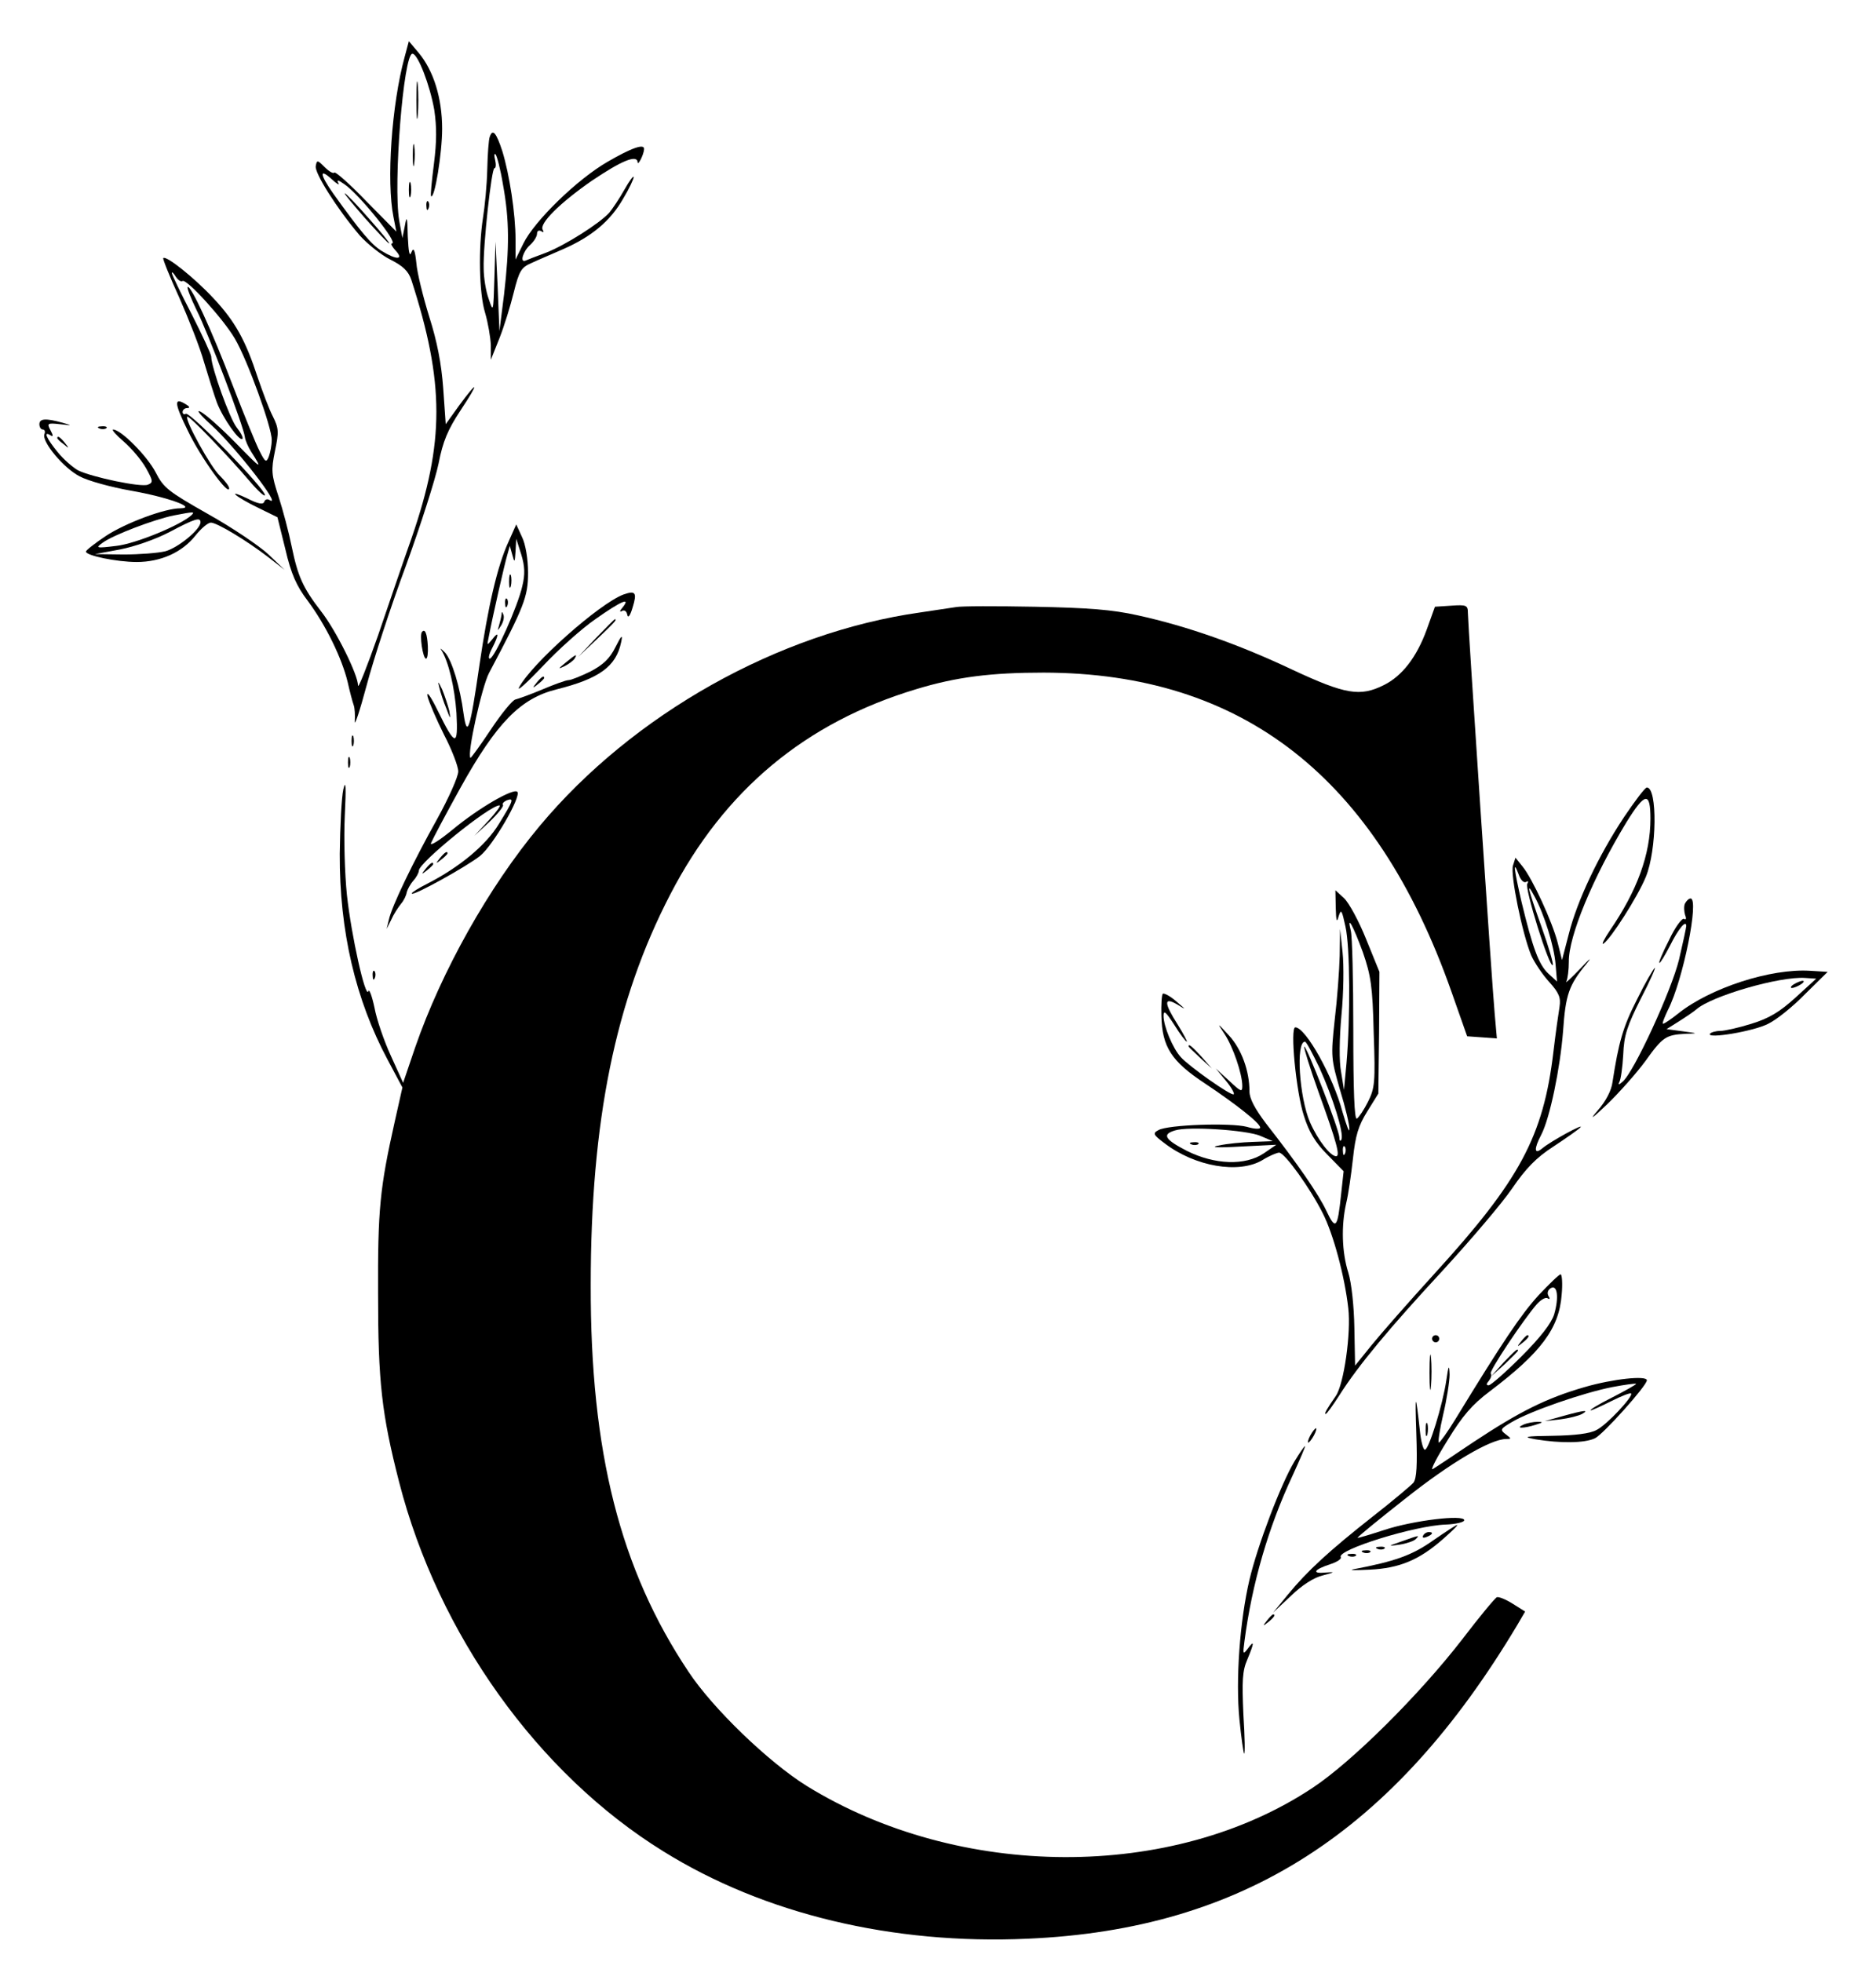 <?xml version="1.0" standalone="no"?>
<!DOCTYPE svg PUBLIC "-//W3C//DTD SVG 20010904//EN"
 "http://www.w3.org/TR/2001/REC-SVG-20010904/DTD/svg10.dtd">
<svg version="1.0" xmlns="http://www.w3.org/2000/svg"
 width="524pt" height="548pt" viewBox="0 0 524 548"
 preserveAspectRatio="xMidYMid meet">

<g transform="translate(0,548) scale(0.1,-0.1)"
fill="#000000" stroke="none">
<path d="M1130 5320 c-36 -132 -51 -346 -31 -446 l8 -41 -84 85 c-45 47 -86
83 -89 80 -3 -4 -15 3 -27 15 -20 20 -22 21 -25 3 -4 -19 60 -120 123 -194 21
-23 59 -54 85 -67 36 -18 51 -33 59 -57 93 -288 93 -453 1 -720 -22 -62 -64
-185 -94 -273 -31 -88 -56 -151 -56 -140 0 30 -61 153 -103 207 -51 66 -65 98
-82 180 -8 40 -25 104 -37 141 -20 61 -21 73 -10 127 11 53 11 63 -6 97 -11
21 -29 70 -42 108 -34 104 -63 157 -124 222 -53 57 -132 120 -140 112 -2 -2
18 -52 45 -111 26 -59 58 -140 69 -180 12 -40 28 -91 36 -113 17 -44 63 -109
71 -101 3 3 -4 17 -16 32 -19 24 -71 168 -71 198 0 6 -25 60 -55 119 -30 58
-55 110 -55 114 0 5 5 0 11 -10 6 -9 14 -15 19 -12 11 7 114 -106 146 -161 35
-59 104 -250 103 -283 0 -15 -4 -35 -8 -46 -7 -18 -10 -17 -26 15 -10 19 -44
103 -76 186 -58 153 -117 280 -125 272 -2 -3 9 -31 25 -64 31 -61 132 -326
135 -355 1 -9 9 -27 17 -40 34 -53 30 -51 -41 22 -41 42 -86 82 -100 89 -14 7
0 -10 31 -38 66 -60 200 -232 162 -209 -6 4 -13 2 -15 -5 -3 -8 -17 -6 -48 10
-23 11 -38 16 -32 10 7 -7 35 -23 64 -37 l53 -26 22 -89 c16 -69 31 -103 63
-145 51 -69 95 -160 111 -226 6 -27 14 -57 17 -65 3 -8 4 -28 3 -45 -1 -16 14
29 33 100 19 72 68 222 110 335 41 113 82 241 91 285 12 62 26 95 61 148 53
80 51 88 -3 15 l-38 -53 -7 100 c-5 69 -17 131 -39 200 -17 55 -34 123 -36
150 -4 38 -8 45 -14 30 -5 -14 -8 1 -10 45 -1 54 -3 59 -8 30 l-7 -35 -9 49
c-17 102 12 466 37 466 15 0 49 -88 61 -157 7 -48 7 -88 -1 -151 -6 -47 -10
-87 -8 -90 10 -9 31 120 31 188 0 86 -24 163 -66 213 l-27 32 -12 -45z m-185
-351 c-5 9 -1 9 16 -3 41 -27 153 -166 134 -166 -5 0 0 -9 10 -20 24 -26 3
-27 -39 -1 -29 18 -59 54 -135 160 -38 54 -40 73 -4 40 14 -13 23 -18 18 -10z"/>
<path d="M1020 4870 c34 -38 64 -70 67 -70 3 0 -23 32 -57 70 -34 39 -64 70
-67 70 -3 0 23 -31 57 -70z"/>
<path d="M1163 5200 c0 -47 2 -66 4 -42 2 23 2 61 0 85 -2 23 -4 4 -4 -43z"/>
<path d="M1368 5098 c-3 -7 -6 -48 -7 -92 -1 -43 -7 -104 -12 -135 -13 -84
-11 -210 6 -265 8 -27 15 -68 16 -90 l0 -41 24 60 c13 33 31 91 40 128 15 60
21 70 49 82 17 8 57 25 89 39 80 35 132 79 167 140 17 28 30 56 30 61 0 6 -12
-10 -26 -35 -14 -25 -33 -53 -42 -64 -27 -30 -123 -91 -177 -112 -27 -10 -53
-20 -57 -22 -17 -7 -7 26 12 43 11 10 20 24 20 32 0 8 5 11 12 7 6 -4 8 -3 4
4 -11 17 49 76 137 137 83 56 126 74 128 52 0 -12 17 20 18 36 2 17 -35 4
-102 -35 -85 -49 -204 -165 -235 -228 l-22 -45 0 55 c0 73 -17 183 -37 248
-17 52 -27 63 -35 40z m37 -134 c18 -99 18 -175 3 -306 l-13 -103 -5 125 -6
125 -3 -100 c-3 -98 -3 -99 -16 -60 -8 22 -14 60 -14 85 -2 64 22 280 30 280
4 0 5 10 2 23 -3 12 -3 19 1 16 4 -4 14 -42 21 -85z"/>
<path d="M1153 5045 c0 -27 2 -38 4 -22 2 15 2 37 0 50 -2 12 -4 0 -4 -28z"/>
<path d="M1142 4950 c0 -19 2 -27 5 -17 2 9 2 25 0 35 -3 9 -5 1 -5 -18z"/>
<path d="M1191 4904 c0 -11 3 -14 6 -6 3 7 2 16 -1 19 -3 4 -6 -2 -5 -13z"/>
<path d="M525 4276 c36 -75 115 -184 115 -160 0 6 -12 21 -26 35 -25 23 -99
157 -91 165 4 5 113 -108 175 -181 23 -27 42 -44 42 -38 0 18 -210 234 -221
227 -5 -3 -9 0 -9 5 0 6 6 11 13 11 8 0 7 4 -3 10 -35 22 -34 5 5 -74z"/>
<path d="M110 4295 c0 -8 4 -15 10 -15 5 0 7 -6 4 -13 -8 -21 55 -96 99 -118
22 -12 87 -30 144 -40 102 -18 184 -48 137 -49 -44 0 -153 -41 -208 -77 -31
-21 -56 -40 -56 -44 0 -11 86 -29 142 -29 67 0 127 27 164 74 16 20 35 36 43
36 17 0 100 -50 161 -97 l45 -35 -46 44 c-25 23 -100 74 -168 112 -111 63
-124 73 -146 116 -23 45 -97 120 -119 120 -5 0 8 -15 30 -34 21 -18 49 -51 62
-74 20 -36 20 -40 5 -46 -19 -8 -156 21 -195 40 -14 8 -40 30 -57 51 -31 38
-41 60 -20 47 8 -5 8 -1 0 14 -10 19 -9 21 26 17 35 -4 36 -4 8 4 -47 13 -65
12 -65 -4z m425 -254 c-30 -28 -156 -80 -210 -86 -57 -7 -59 -6 -38 9 28 21
144 65 198 76 57 11 60 11 50 1z m25 -20 c0 -20 -62 -71 -98 -81 -20 -5 -73
-9 -117 -9 l-80 1 70 13 c41 8 99 28 139 49 70 37 86 42 86 27z"/>
<path d="M278 4283 c7 -3 16 -2 19 1 4 3 -2 6 -13 5 -11 0 -14 -3 -6 -6z"/>
<path d="M160 4256 c0 -2 8 -10 18 -17 15 -13 16 -12 3 4 -13 16 -21 21 -21
13z"/>
<path d="M1421 3968 c-32 -69 -58 -183 -82 -347 -26 -180 -34 -204 -44 -136
-10 77 -33 151 -52 172 -10 10 -15 14 -11 8 21 -32 38 -106 43 -177 5 -95 -3
-94 -52 6 -19 39 -32 58 -29 41 4 -16 25 -65 46 -107 22 -42 40 -89 40 -103 0
-15 -27 -75 -59 -133 -67 -120 -127 -244 -135 -282 l-6 -25 13 26 c6 14 19 34
27 44 8 9 15 24 16 32 2 8 10 23 18 32 9 10 16 23 16 29 0 22 197 182 225 182
5 0 -9 -19 -30 -42 l-40 -43 42 39 c23 22 40 43 38 47 -3 4 2 9 10 13 22 8 19
0 -21 -65 -36 -60 -111 -122 -201 -168 -24 -12 -43 -24 -43 -27 0 -10 155 76
191 105 37 30 116 167 104 179 -11 11 -109 -46 -180 -105 -39 -32 -65 -48 -61
-38 4 10 41 80 82 154 101 182 168 250 268 275 120 30 167 64 181 132 5 23 1
20 -16 -14 -16 -32 -34 -49 -70 -68 -27 -13 -54 -24 -61 -24 -7 0 -40 -12 -73
-26 -33 -14 -67 -26 -75 -28 -8 -1 -39 -39 -69 -84 -30 -45 -56 -81 -57 -79
-10 10 32 199 52 237 98 185 109 213 109 280 0 38 -7 80 -17 100 l-16 35 -21
-47z m38 -125 c-12 -55 -78 -203 -91 -203 -5 0 -2 13 7 30 19 37 19 49 0 24
-15 -18 -15 -18 -10 6 11 58 45 207 52 230 l7 25 7 -25 c6 -23 7 -22 9 10 l2
35 14 -44 c10 -33 11 -55 3 -88z"/>
<path d="M1422 3855 c0 -16 2 -22 5 -12 2 9 2 23 0 30 -3 6 -5 -1 -5 -18z"/>
<path d="M1411 3794 c0 -11 3 -14 6 -6 3 7 2 16 -1 19 -3 4 -6 -2 -5 -13z"/>
<path d="M1401 3763 c-1 -6 -4 -20 -7 -30 -5 -17 -5 -17 6 0 6 10 9 23 6 30
-3 9 -5 9 -5 0z"/>
<path d="M1741 3819 c-68 -26 -256 -193 -291 -259 -7 -14 22 13 66 59 43 46
110 106 148 132 71 50 99 62 75 32 -8 -9 -9 -14 -2 -10 7 4 13 0 15 -10 2 -11
8 -4 15 20 13 42 8 48 -26 36z"/>
<path d="M2670 3784 c-14 -2 -59 -9 -100 -15 -396 -56 -802 -284 -1063 -597
-142 -170 -274 -406 -347 -617 l-34 -100 -34 75 c-19 41 -40 102 -46 135 -7
33 -15 54 -17 46 -8 -23 -48 157 -60 269 -6 58 -9 157 -6 220 4 82 3 104 -4
75 -5 -22 -9 -103 -10 -180 -1 -216 44 -408 134 -576 l41 -77 -22 -98 c-41
-183 -47 -244 -46 -479 0 -245 10 -335 59 -526 109 -424 387 -814 738 -1031
281 -175 641 -261 1017 -244 601 26 1022 296 1369 878 l21 36 -35 22 c-19 12
-39 20 -44 18 -5 -2 -49 -55 -97 -118 -120 -155 -307 -341 -417 -414 -392
-261 -988 -258 -1414 5 -106 66 -262 216 -330 319 -191 286 -274 614 -273
1080 0 459 69 796 222 1091 151 292 378 481 688 574 112 34 209 46 355 46 556
-1 928 -292 1139 -891 l44 -125 42 -3 41 -3 -6 68 c-8 88 -75 1091 -75 1121 0
21 -4 23 -46 20 l-46 -3 -23 -64 c-28 -77 -69 -130 -120 -155 -66 -33 -107
-26 -255 43 -150 71 -295 122 -432 152 -72 16 -137 21 -288 24 -107 2 -206 2
-220 -1z"/>
<path d="M1665 3698 l-50 -53 53 50 c48 46 57 55 49 55 -1 0 -25 -24 -52 -52z"/>
<path d="M1179 3715 c-8 -7 2 -75 11 -75 4 0 6 16 5 35 -2 36 -8 49 -16 40z"/>
<path d="M1580 3629 c-22 -18 -22 -19 -3 -10 12 6 25 16 28 21 9 15 3 12 -25
-11z"/>
<path d="M1499 3573 c-13 -16 -12 -17 4 -4 9 7 17 15 17 17 0 8 -8 3 -21 -13z"/>
<path d="M1227 3560 c3 -14 12 -41 20 -60 11 -30 12 -31 8 -6 -4 16 -13 43
-20 60 -11 23 -13 25 -8 6z"/>
<path d="M982 3410 c0 -14 2 -19 5 -12 2 6 2 18 0 25 -3 6 -5 1 -5 -13z"/>
<path d="M972 3350 c0 -14 2 -19 5 -12 2 6 2 18 0 25 -3 6 -5 1 -5 -13z"/>
<path d="M4536 3197 c-71 -107 -131 -234 -154 -326 l-19 -73 -12 48 c-15 59
-71 180 -98 213 l-20 25 -7 -22 c-8 -24 26 -191 51 -251 9 -20 31 -53 50 -74
28 -31 33 -44 29 -70 -3 -18 -11 -74 -17 -125 -28 -237 -94 -359 -333 -621
-71 -78 -150 -168 -175 -199 l-46 -57 -2 105 c-1 61 -8 126 -17 155 -18 57
-20 131 -6 193 6 24 14 80 19 125 7 65 15 92 40 132 l31 50 2 170 1 170 -37
91 c-20 50 -48 102 -62 115 l-24 22 1 -49 c1 -38 3 -43 8 -24 7 22 9 18 19
-28 13 -56 14 -255 3 -382 l-7 -75 -8 50 c-6 30 -5 94 1 160 6 61 7 139 3 175
l-7 65 -1 -75 c-1 -41 -7 -122 -14 -180 -11 -102 -10 -108 15 -195 15 -49 27
-99 26 -110 0 -11 -8 11 -19 48 -26 99 -103 237 -132 237 -15 0 2 -180 24
-247 14 -45 32 -75 65 -108 l46 -47 -7 -64 c-10 -96 -15 -102 -41 -47 -22 47
-80 131 -170 246 -30 40 -45 68 -45 88 0 57 -22 118 -57 156 -34 37 -34 37
-13 5 24 -36 50 -112 50 -146 0 -18 -4 -16 -37 15 l-37 34 28 -34 c15 -18 25
-36 22 -38 -6 -6 -125 78 -148 104 -22 24 -48 86 -48 115 0 17 6 12 30 -25 16
-26 32 -47 35 -47 2 0 -9 21 -25 47 -39 61 -40 79 -2 57 26 -16 26 -16 -3 9
-16 14 -33 23 -37 21 -3 -2 -5 -30 -4 -62 2 -87 28 -127 122 -189 87 -58 154
-111 154 -123 0 -5 -17 -4 -37 2 -45 12 -221 6 -247 -9 -17 -9 -15 -13 17 -37
85 -65 207 -86 273 -47 19 12 41 21 47 21 16 -1 87 -100 122 -170 29 -57 61
-175 71 -265 8 -68 -12 -212 -35 -245 -25 -36 -33 -50 -28 -50 3 0 20 24 38
52 54 85 140 188 290 350 77 84 164 186 192 227 39 57 68 87 116 118 35 23 69
47 75 53 15 15 -84 -39 -106 -58 -23 -19 -24 -2 -3 38 24 46 53 186 61 290 7
101 16 128 65 187 17 21 10 16 -16 -12 -26 -27 -44 -44 -40 -37 4 8 7 33 7 55
-1 71 67 235 161 390 52 84 67 86 67 10 0 -100 -37 -201 -113 -312 -16 -24
-25 -41 -18 -37 20 13 95 130 118 186 31 75 33 250 3 250 -5 0 -33 -37 -64
-83z m-274 -181 c7 4 8 2 4 -5 -8 -12 62 -236 71 -227 3 2 -11 50 -31 106 -39
110 -44 131 -20 86 27 -49 55 -139 59 -190 l4 -48 -24 22 c-27 25 -44 72 -75
200 -21 91 -25 122 -8 77 5 -15 14 -24 20 -21z m-455 -197 c22 -64 27 -94 30
-225 5 -138 3 -154 -16 -192 -11 -22 -25 -43 -31 -47 -7 -4 -10 78 -10 247 0
139 -3 264 -7 278 -12 48 7 13 34 -61z m-122 -321 c38 -84 69 -183 62 -201 -3
-7 -6 -4 -6 6 -1 23 -93 259 -98 253 -2 -2 16 -60 40 -127 51 -141 61 -179 49
-179 -16 0 -51 45 -73 95 -30 70 -40 225 -14 225 4 0 21 -33 40 -72z m-165
-191 l35 -15 -55 -2 c-30 -1 -73 -5 -95 -10 -27 -5 -8 -7 60 -3 l100 5 -35
-24 c-52 -35 -137 -32 -215 7 -62 32 -70 46 -33 57 37 12 200 1 238 -15z m237
-49 c-3 -8 -6 -5 -6 6 -1 11 2 17 5 13 3 -3 4 -12 1 -19z"/>
<path d="M3328 2283 c7 -3 16 -2 19 1 4 3 -2 6 -13 5 -11 0 -14 -3 -6 -6z"/>
<path d="M1229 3083 c-13 -16 -12 -17 4 -4 9 7 17 15 17 17 0 8 -8 3 -21 -13z"/>
<path d="M1189 3053 c-13 -16 -12 -17 4 -4 9 7 17 15 17 17 0 8 -8 3 -21 -13z"/>
<path d="M4706 2955 c-3 -8 -2 -22 1 -32 4 -9 2 -14 -3 -10 -6 3 -25 -23 -42
-59 -18 -35 -30 -64 -27 -64 3 0 16 22 30 49 23 46 45 73 45 54 0 -4 -9 -46
-20 -93 -21 -87 -127 -317 -158 -342 -10 -9 -13 -9 -9 -1 4 6 9 41 11 77 2 54
11 80 49 156 26 50 43 89 39 86 -4 -3 -27 -42 -50 -89 -39 -76 -51 -120 -68
-230 -3 -24 -19 -54 -42 -80 -24 -28 -15 -22 27 18 34 33 83 88 107 121 48 67
57 73 112 76 36 1 36 1 -8 7 l-45 6 35 22 c19 12 41 27 48 33 43 38 234 93
304 88 l31 -2 -58 -53 c-44 -40 -74 -58 -123 -73 -35 -11 -75 -20 -87 -20 -13
0 -26 -4 -29 -8 -9 -15 123 7 163 28 23 11 69 48 103 83 l63 62 -49 3 c-110 7
-279 -48 -368 -119 -20 -16 -39 -29 -43 -29 -3 0 4 18 14 39 42 82 88 311 63
311 -5 0 -12 -7 -16 -15z"/>
<path d="M1041 2754 c0 -11 3 -14 6 -6 3 7 2 16 -1 19 -3 4 -6 -2 -5 -13z"/>
<path d="M5010 2730 c-8 -5 -10 -10 -5 -10 6 0 17 5 25 10 8 5 11 10 5 10 -5
0 -17 -5 -25 -10z"/>
<path d="M3320 2557 c0 -2 15 -16 33 -33 l32 -29 -29 33 c-28 30 -36 37 -36
29z"/>
<path d="M4297 1861 c-49 -54 -99 -128 -232 -346 -22 -36 -43 -65 -46 -65 -3
0 2 35 12 78 10 42 18 93 18 112 -1 29 -3 27 -9 -15 -10 -69 -49 -195 -60
-195 -5 0 -11 24 -14 53 -12 110 -14 108 -10 -8 3 -88 1 -125 -8 -137 -7 -8
-58 -51 -113 -94 -122 -96 -184 -153 -238 -219 l-41 -50 50 47 c31 30 64 51
89 57 34 9 35 10 8 8 -40 -4 -34 8 12 23 19 6 33 15 30 20 -12 20 206 88 293
91 29 1 52 7 52 12 0 17 -145 -1 -223 -27 -40 -13 -73 -23 -75 -22 -1 2 59 51
134 110 126 100 238 166 281 166 15 0 15 1 -1 13 -17 13 -16 15 18 35 51 30
198 81 279 97 37 7 67 11 67 9 0 -2 -30 -19 -67 -38 -38 -19 -64 -35 -60 -36
4 0 30 12 58 26 28 14 53 24 55 21 7 -7 -68 -88 -97 -102 -18 -10 -61 -15
-121 -16 -80 -1 -87 -3 -48 -10 67 -11 136 -11 165 3 22 10 145 147 145 162 0
14 -95 4 -174 -19 -107 -31 -181 -68 -311 -154 -55 -37 -106 -71 -113 -75 -8
-5 11 32 41 80 42 69 69 100 118 137 143 108 194 176 201 270 3 31 1 57 -3 57
-4 0 -32 -27 -62 -59z m44 -53 c-8 -25 -38 -64 -92 -118 -44 -44 -85 -80 -91
-80 -7 0 -7 4 1 13 6 8 8 16 5 20 -6 5 92 152 129 194 11 12 24 20 30 16 6 -4
7 -1 2 7 -4 7 -2 16 6 21 19 12 24 -25 10 -73z"/>
<path d="M4249 1733 c-13 -16 -12 -17 4 -4 16 13 21 21 13 21 -2 0 -10 -8 -17
-17z"/>
<path d="M4199 1673 l-34 -38 38 34 c20 19 37 36 37 38 0 8 -8 0 -41 -34z"/>
<path d="M4000 1740 c0 -5 5 -10 10 -10 6 0 10 5 10 10 0 6 -4 10 -10 10 -5 0
-10 -4 -10 -10z"/>
<path d="M3993 1645 c0 -44 2 -61 4 -37 2 23 2 59 0 80 -2 20 -4 1 -4 -43z"/>
<path d="M4365 1524 l-50 -14 44 5 c24 3 51 10 60 15 21 12 7 11 -54 -6z"/>
<path d="M3982 1485 c0 -16 2 -22 5 -12 2 9 2 23 0 30 -3 6 -5 -1 -5 -18z"/>
<path d="M4255 1500 c-25 -11 1 -11 35 0 20 6 21 8 5 8 -11 0 -29 -3 -40 -8z"/>
<path d="M3660 1470 c-6 -11 -8 -20 -6 -20 3 0 10 9 16 20 6 11 8 20 6 20 -3
0 -10 -9 -16 -20z"/>
<path d="M3616 1398 c-38 -63 -103 -234 -126 -331 -27 -115 -39 -280 -28 -391
5 -50 11 -92 13 -95 3 -2 2 47 -2 110 -4 93 -3 121 11 153 20 48 20 56 1 30
-13 -17 -14 -16 -9 21 21 161 67 319 134 462 21 46 37 83 35 83 -2 0 -15 -19
-29 -42z"/>
<path d="M4002 1176 c-58 -41 -106 -58 -222 -80 -14 -3 7 -3 46 -1 83 4 138
27 204 85 25 22 43 39 40 40 -3 0 -33 -20 -68 -44z"/>
<path d="M3975 1190 c-3 -6 1 -7 9 -4 18 7 21 14 7 14 -6 0 -13 -4 -16 -10z"/>
<path d="M3915 1174 c-40 -14 -40 -14 -5 -9 19 3 39 10 44 15 12 12 12 12 -39
-6z"/>
<path d="M3848 1153 c7 -3 16 -2 19 1 4 3 -2 6 -13 5 -11 0 -14 -3 -6 -6z"/>
<path d="M3808 1143 c7 -3 16 -2 19 1 4 3 -2 6 -13 5 -11 0 -14 -3 -6 -6z"/>
<path d="M3768 1133 c7 -3 16 -2 19 1 4 3 -2 6 -13 5 -11 0 -14 -3 -6 -6z"/>
<path d="M3539 953 c-13 -16 -12 -17 4 -4 16 13 21 21 13 21 -2 0 -10 -8 -17
-17z"/>
</g>
</svg>
